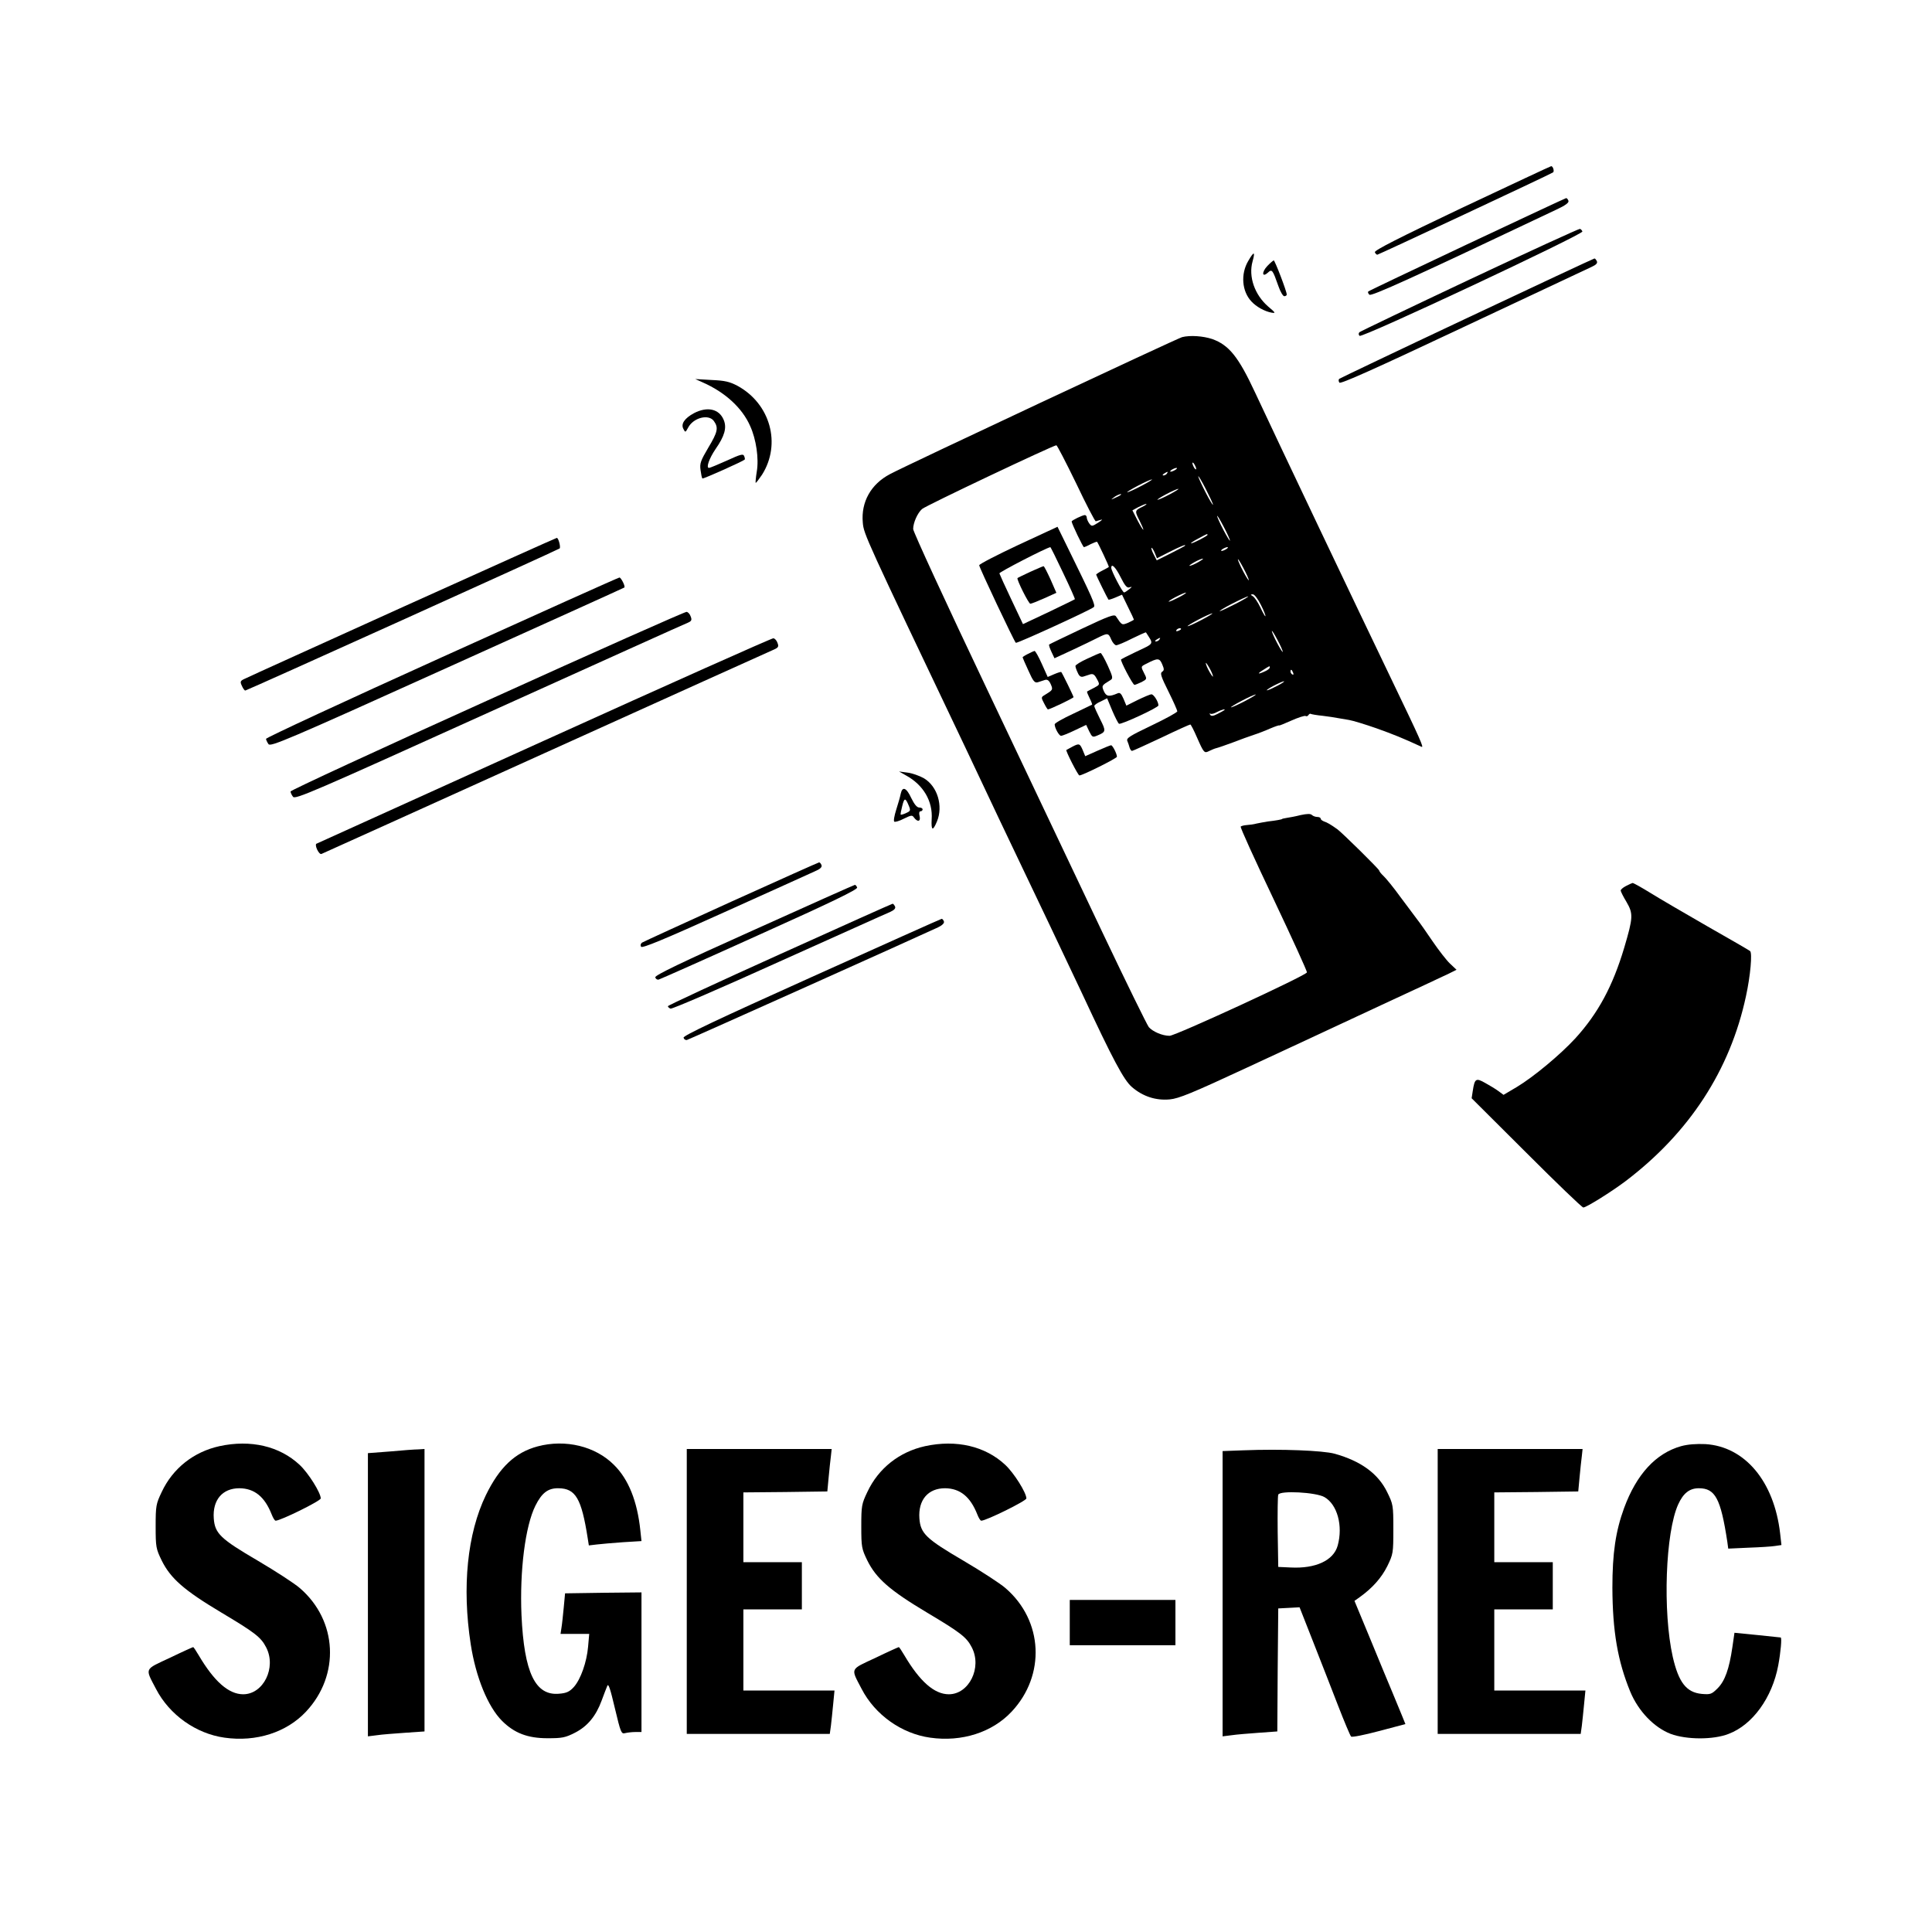 <?xml version="1.0" standalone="no"?>
<!DOCTYPE svg PUBLIC "-//W3C//DTD SVG 20010904//EN"
 "http://www.w3.org/TR/2001/REC-SVG-20010904/DTD/svg10.dtd">
<svg version="1.0" xmlns="http://www.w3.org/2000/svg"
 width="1024pt" height="1024pt" viewBox="0 0 1024 1024"
 preserveAspectRatio="xMidYMid meet">

<g transform="translate(0,1024) scale(0.1,-0.1)"
fill="#000000" stroke="none">
<path d="M7748 9138 c-330 -157 -465 -225 -461 -235 3 -7 9 -13 13 -13 6 0
911 423 931 436 9 5 0 35 -10 33 -3 0 -216 -100 -473 -221z"/>
<path d="M7776 8945 c-286 -135 -522 -247 -524 -250 -3 -3 -1 -10 6 -17 10
-10 230 90 989 450 50 23 70 38 66 48 -3 8 -8 14 -12 14 -3 0 -240 -111 -525
-245z"/>
<path d="M7790 8759 c-316 -149 -579 -275 -585 -280 -5 -6 -5 -13 1 -19 13
-13 1186 538 1181 553 -2 6 -7 12 -13 14 -5 1 -268 -119 -584 -268z"/>
<path d="M6616 8857 c-41 -69 -34 -161 17 -215 26 -28 69 -52 106 -59 24 -4
22 -1 -17 32 -72 62 -106 159 -83 240 15 54 7 54 -23 2z"/>
<path d="M7775 8554 c-368 -173 -673 -319 -677 -322 -4 -4 -4 -13 1 -20 5 -9
184 71 657 294 357 168 663 312 681 320 22 10 31 19 27 29 -4 8 -9 15 -13 15
-3 0 -307 -142 -676 -316z"/>
<path d="M6717 8830 c-31 -33 -28 -63 3 -35 22 20 25 16 56 -72 10 -29 24 -53
31 -53 7 0 13 4 13 9 0 17 -63 181 -69 181 -3 -1 -19 -14 -34 -30z"/>
<path d="M6265 8453 c-24 -6 -1465 -681 -1548 -726 -101 -53 -154 -148 -144
-257 5 -61 13 -78 545 -1195 57 -121 119 -251 137 -290 18 -38 55 -117 83
-175 113 -236 367 -770 397 -835 163 -350 222 -461 265 -497 57 -49 126 -72
200 -65 47 4 120 34 406 167 192 89 504 234 694 323 190 88 362 168 382 178
l38 19 -35 33 c-18 17 -60 71 -92 118 -32 47 -68 99 -81 115 -12 16 -52 70
-89 119 -36 50 -77 100 -90 112 -13 12 -23 25 -23 29 0 7 -198 202 -222 219
-35 25 -54 36 -70 41 -10 4 -18 10 -18 15 0 5 -8 9 -18 9 -10 0 -23 5 -28 10
-8 8 -26 7 -60 0 -27 -7 -60 -13 -74 -15 -14 -2 -25 -5 -25 -6 0 -2 -30 -8
-75 -13 -19 -3 -46 -8 -60 -11 -14 -4 -37 -7 -52 -8 -15 -1 -29 -5 -32 -8 -4
-3 75 -176 174 -384 99 -209 179 -384 177 -389 -7 -18 -697 -336 -728 -336
-38 0 -89 22 -110 46 -9 11 -118 233 -242 494 -124 261 -401 845 -616 1298
-215 452 -391 834 -391 848 0 33 23 85 47 106 18 17 696 338 712 338 4 0 51
-91 105 -202 53 -112 100 -202 104 -201 4 1 16 5 27 8 11 4 5 -3 -14 -15 -33
-21 -35 -21 -48 -4 -7 10 -13 24 -13 31 0 7 -5 13 -10 13 -12 0 -70 -28 -70
-34 0 -11 60 -136 65 -136 3 0 20 7 36 16 17 8 32 14 34 12 6 -7 65 -132 62
-133 -1 -2 -17 -10 -34 -19 -18 -9 -33 -19 -33 -22 0 -4 60 -126 65 -132 2 -2
18 3 37 11 l35 15 31 -64 c18 -36 32 -66 32 -68 0 -2 -14 -9 -31 -17 -33 -13
-32 -14 -64 34 -8 13 -36 3 -180 -65 -93 -44 -172 -82 -174 -84 -3 -2 3 -20
12 -39 l16 -34 93 43 c51 24 112 53 135 65 54 27 58 27 73 -9 7 -16 19 -30 26
-30 8 0 46 16 85 36 39 19 72 34 73 32 42 -66 48 -55 -59 -106 -38 -18 -71
-35 -73 -37 -6 -5 62 -135 71 -135 4 0 21 7 38 15 28 15 29 16 14 45 -19 38
-20 37 13 53 58 30 68 30 82 -4 11 -26 11 -32 -1 -40 -11 -7 -5 -26 34 -104
26 -52 47 -100 47 -105 0 -6 -61 -39 -136 -75 -115 -55 -135 -67 -129 -82 4
-10 10 -26 12 -35 3 -10 9 -18 13 -18 4 0 74 32 155 70 81 39 150 70 154 70 3
0 19 -31 35 -68 37 -84 39 -86 66 -72 12 6 29 13 38 15 9 2 49 16 87 30 39 15
88 33 110 40 22 7 61 22 88 34 26 11 47 18 47 16 0 -2 29 10 65 26 36 16 70
27 75 24 5 -3 11 -1 15 5 4 6 9 9 13 6 4 -2 32 -7 63 -10 31 -4 67 -9 80 -12
13 -2 40 -7 59 -10 19 -3 85 -23 145 -44 92 -33 137 -51 239 -98 15 -8 -5 37
-156 351 -179 372 -618 1295 -726 1527 -88 189 -138 251 -227 283 -48 16 -117
21 -160 10z m75 -698 c0 -5 -5 -3 -10 5 -5 8 -10 20 -10 25 0 6 5 3 10 -5 5
-8 10 -19 10 -25z m-110 -5 c-8 -5 -19 -10 -25 -10 -5 0 -3 5 5 10 8 5 20 10
25 10 6 0 3 -5 -5 -10z m-45 -20 c-3 -5 -12 -10 -18 -10 -7 0 -6 4 3 10 19 12
23 12 15 0z m244 -165 c0 -5 -18 24 -39 65 -21 41 -39 80 -39 85 0 6 18 -24
39 -65 21 -41 39 -79 39 -85z m-379 100 c-36 -19 -69 -34 -75 -34 -5 0 19 15
55 34 36 19 70 34 75 34 6 0 -19 -15 -55 -34z m150 -45 c-30 -16 -59 -29 -65
-29 -5 0 15 13 45 29 30 16 60 29 65 29 6 0 -15 -13 -45 -29z m-261 -4 c-2 -2
-15 -9 -29 -15 -24 -11 -24 -11 -6 3 16 13 49 24 35 12z m114 -63 c-39 -19
-39 -22 -13 -73 11 -22 20 -43 20 -47 -1 -4 -14 17 -30 47 l-28 55 31 17 c18
9 37 17 42 17 6 0 -5 -8 -22 -16z m466 -178 c0 -5 -15 19 -34 55 -19 36 -34
70 -34 75 0 6 15 -19 34 -55 19 -36 34 -69 34 -75z m-119 30 c0 -6 -76 -45
-87 -45 -4 1 12 12 37 25 50 27 50 27 50 20z m-121 -59 c-2 -2 -37 -20 -76
-40 l-72 -36 -16 31 c-9 17 -14 33 -12 35 2 3 10 -9 17 -25 l12 -30 67 34 c57
29 94 44 80 31z m221 -16 c-8 -5 -19 -10 -25 -10 -5 0 -3 5 5 10 8 5 20 10 25
10 6 0 3 -5 -5 -10z m-150 -70 c-19 -11 -39 -19 -45 -19 -5 0 6 8 25 19 19 11
40 19 45 19 6 0 -6 -8 -25 -19z m269 -95 c0 -5 -13 15 -29 45 -16 30 -29 60
-29 65 0 6 13 -15 29 -45 16 -30 29 -59 29 -65z m-679 15 c23 -46 34 -58 47
-53 15 5 14 3 -2 -10 -11 -9 -23 -17 -27 -17 -9 0 -68 114 -68 130 0 27 23 4
50 -50z m310 -105 c-25 -13 -49 -24 -55 -24 -5 0 10 11 35 24 25 13 50 24 55
24 6 0 -10 -11 -35 -24z m433 -41 c16 -31 26 -58 24 -60 -2 -2 -14 19 -27 47
-13 27 -31 54 -40 59 -13 8 -13 9 0 10 9 0 27 -24 43 -56z m-133 6 c-41 -21
-79 -39 -85 -39 -5 0 24 18 65 39 41 21 80 39 85 39 6 0 -24 -18 -65 -39z
m-180 -85 c-36 -19 -69 -34 -75 -34 -5 0 19 15 55 34 36 19 70 34 75 34 6 0
-19 -15 -55 -34z m-110 -49 c0 -2 -7 -7 -16 -10 -8 -3 -12 -2 -9 4 6 10 25 14
25 6z m539 -121 c0 -5 -13 15 -29 45 -16 30 -29 60 -29 65 0 6 13 -15 29 -45
16 -30 29 -59 29 -65z m-654 65 c-3 -5 -12 -10 -18 -10 -7 0 -6 4 3 10 19 12
23 12 15 0z m284 -195 c0 -5 -8 6 -19 25 -11 19 -19 40 -19 45 0 6 8 -6 19
-25 11 -19 19 -39 19 -45z m301 47 c0 -5 -11 -14 -25 -20 -39 -18 -44 -14 -10
7 36 23 35 23 35 13z m124 -28 c3 -8 2 -12 -4 -9 -6 3 -10 10 -10 16 0 14 7
11 14 -7z m-84 -69 c-25 -13 -49 -24 -55 -24 -5 0 10 11 35 24 25 13 50 24 55
24 6 0 -10 -11 -35 -24z m-170 -80 c-36 -19 -69 -34 -75 -34 -5 0 19 15 55 34
36 19 70 34 75 34 6 0 -19 -15 -55 -34z m-111 -49 c-2 -2 -18 -11 -36 -20 -23
-12 -34 -13 -39 -4 -4 6 -3 9 2 5 5 -3 20 1 34 9 23 12 49 19 39 10z"/>
<path d="M3725 8213 c118 -52 209 -135 251 -231 32 -70 47 -173 35 -242 -5
-30 -7 -57 -6 -59 2 -2 17 18 34 43 103 163 44 376 -130 471 -42 22 -67 28
-138 31 l-86 5 40 -18z"/>
<path d="M3678 8050 c-50 -27 -70 -57 -56 -83 10 -20 11 -20 25 6 28 54 110
74 137 35 25 -35 20 -58 -30 -141 -40 -68 -46 -83 -41 -118 3 -23 7 -43 10
-45 3 -4 215 91 224 100 2 2 1 10 -3 19 -5 13 -19 9 -91 -24 -47 -21 -90 -39
-95 -39 -17 0 1 50 34 99 49 70 61 114 44 155 -24 59 -87 73 -158 36z"/>
<path d="M5398 7352 c-115 -54 -208 -102 -208 -108 0 -12 184 -401 194 -411 5
-5 390 171 413 189 11 9 -5 45 -142 324 l-50 102 -207 -96z m237 -149 c36 -75
64 -138 62 -139 -2 -2 -64 -32 -139 -68 l-136 -64 -61 129 c-34 71 -62 134
-64 140 -1 7 247 135 270 139 2 0 32 -61 68 -137z"/>
<path d="M5460 7209 c-35 -17 -66 -31 -67 -33 -6 -6 59 -136 68 -136 5 0 38
13 74 29 l64 29 -31 71 c-18 39 -34 71 -37 70 -3 0 -35 -14 -71 -30z"/>
<path d="M2140 7025 c-443 -201 -820 -371 -837 -380 -30 -13 -32 -17 -21 -40
6 -14 14 -25 18 -25 8 0 1659 746 1666 753 7 6 -6 57 -15 56 -3 0 -368 -164
-811 -364z"/>
<path d="M2343 6757 c-513 -232 -933 -427 -933 -433 0 -5 6 -18 13 -28 11 -15
91 18 947 405 514 232 937 423 939 425 7 6 -18 54 -26 53 -5 0 -428 -190 -940
-422z"/>
<path d="M2583 6527 c-574 -259 -1043 -476 -1043 -482 0 -6 6 -19 13 -28 11
-16 107 26 1042 449 567 256 1040 470 1052 474 18 8 21 14 14 32 -4 13 -14 24
-22 25 -8 1 -483 -210 -1056 -470z"/>
<path d="M2885 6315 c-660 -299 -1204 -545 -1208 -547 -5 -2 -3 -16 4 -31 7
-15 17 -26 23 -23 6 2 540 244 1186 536 646 292 1190 538 1207 545 28 12 32
17 24 37 -4 13 -14 24 -22 25 -8 1 -554 -243 -1214 -542z"/>
<path d="M5448 6774 c-16 -8 -28 -16 -28 -18 0 -2 14 -34 31 -71 25 -56 33
-66 50 -61 10 3 27 9 37 12 13 4 22 -2 31 -22 13 -30 12 -31 -34 -59 -17 -10
-17 -13 -1 -43 9 -18 18 -32 20 -32 11 0 136 60 136 65 0 5 -59 126 -65 133
-2 2 -18 -3 -37 -11 l-35 -15 -31 69 c-17 38 -34 69 -39 69 -4 -1 -20 -8 -35
-16z"/>
<path d="M5763 6749 c-35 -16 -63 -33 -63 -39 0 -5 5 -21 12 -35 8 -19 17 -25
30 -21 10 3 27 9 37 12 15 4 23 -2 35 -25 16 -30 16 -30 -16 -47 -18 -9 -34
-18 -36 -19 -2 -2 4 -17 13 -35 9 -18 15 -33 13 -35 -2 -1 -47 -23 -100 -48
-54 -25 -98 -50 -98 -56 0 -19 23 -61 34 -61 6 0 39 13 72 29 l61 29 16 -34
c16 -32 18 -33 44 -22 45 19 46 23 14 86 -17 34 -31 65 -31 70 0 5 15 16 34
24 l34 17 27 -65 c15 -35 31 -67 36 -70 11 -6 209 86 209 97 0 20 -25 59 -37
59 -7 0 -40 -14 -73 -30 l-60 -30 -15 36 c-12 28 -19 35 -32 29 -45 -19 -59
-17 -72 11 -13 30 -12 31 34 59 15 9 14 16 -14 78 -17 37 -34 67 -38 66 -4 0
-36 -14 -70 -30z"/>
<path d="M5685 6283 c-17 -9 -31 -17 -33 -18 -5 -4 62 -135 69 -135 17 0 199
91 199 99 0 16 -23 61 -31 61 -4 0 -36 -13 -72 -29 l-65 -29 -12 29 c-16 39
-20 40 -55 22z"/>
<path d="M4802 6130 c92 -50 143 -137 136 -233 -3 -60 6 -64 28 -11 34 82 3
186 -69 229 -23 13 -62 27 -87 30 l-45 6 37 -21z"/>
<path d="M4774 6033 c-3 -16 -14 -54 -24 -85 -10 -32 -15 -60 -10 -63 5 -3 28
4 51 16 39 19 44 20 54 5 19 -25 36 -20 29 9 -4 15 -2 25 5 25 6 0 11 5 11 10
0 6 -8 10 -18 10 -12 0 -26 17 -42 50 -26 56 -47 64 -56 23z m43 -64 c10 -24
9 -28 -14 -38 -14 -7 -27 -10 -29 -9 -2 2 2 23 8 46 11 45 17 45 35 1z"/>
<path d="M3876 5461 c-253 -115 -465 -212 -473 -217 -7 -5 -10 -14 -5 -22 6
-9 120 38 443 184 239 108 453 204 476 215 31 13 41 23 37 34 -3 8 -9 15 -13
14 -3 0 -213 -94 -465 -208z"/>
<path d="M8618 5544 c-16 -8 -28 -19 -28 -24 0 -5 14 -33 31 -61 36 -62 35
-82 -12 -241 -61 -205 -139 -349 -259 -481 -81 -88 -222 -205 -310 -258 l-71
-42 -27 20 c-15 11 -46 30 -70 43 -49 28 -56 24 -66 -42 l-6 -39 290 -289
c160 -160 295 -290 302 -290 16 0 150 84 223 139 339 257 555 589 639 981 24
110 34 229 22 239 -6 5 -108 64 -226 131 -118 68 -254 147 -302 177 -47 29
-90 53 -95 53 -4 -1 -20 -8 -35 -16z"/>
<path d="M3998 5312 c-388 -174 -527 -241 -525 -252 2 -8 10 -14 18 -12 8 2
249 109 536 239 385 173 520 239 516 249 -3 8 -8 14 -12 14 -3 0 -243 -107
-533 -238z"/>
<path d="M4133 5182 c-326 -147 -593 -271 -593 -275 0 -4 6 -10 14 -13 8 -3
265 108 572 247 308 138 573 258 591 265 22 10 31 19 27 29 -4 8 -9 15 -13 15
-3 0 -273 -121 -598 -268z"/>
<path d="M4303 5062 c-502 -226 -682 -311 -680 -322 2 -8 10 -14 18 -12 12 3
1229 549 1331 597 23 11 34 23 31 31 -3 8 -8 14 -12 14 -3 0 -313 -139 -688
-308z"/>
<path d="M1163 2575 c-136 -30 -247 -117 -306 -243 -30 -63 -32 -73 -32 -182
0 -110 2 -119 32 -181 47 -95 119 -158 313 -274 181 -108 213 -132 241 -187
55 -107 -15 -248 -122 -248 -77 0 -154 68 -236 207 -14 24 -27 43 -29 43 -2 0
-58 -25 -124 -57 -137 -64 -132 -52 -73 -165 71 -137 212 -237 363 -258 168
-24 329 28 432 138 181 193 167 482 -32 654 -27 24 -127 89 -222 145 -200 117
-229 145 -235 225 -7 98 46 160 136 160 80 -1 134 -45 171 -139 7 -18 16 -33
21 -33 26 0 239 105 239 118 0 30 -65 134 -112 178 -106 99 -259 135 -425 99z"/>
<path d="M2850 2574 c-120 -32 -203 -111 -275 -259 -98 -203 -127 -486 -80
-790 27 -175 91 -331 166 -406 65 -65 136 -92 241 -92 77 0 94 3 145 29 67 34
112 89 142 171 12 32 25 67 30 78 6 14 16 -17 40 -119 31 -130 34 -137 54
-132 12 3 37 6 55 6 l32 0 0 370 0 370 -202 -2 -203 -3 -7 -75 c-4 -41 -9 -90
-12 -107 l-5 -33 76 0 76 0 -6 -68 c-7 -81 -39 -173 -76 -214 -22 -24 -38 -32
-77 -35 -127 -12 -186 111 -200 417 -10 235 20 472 74 580 34 68 67 93 122 92
91 -1 122 -54 155 -265 l6 -38 42 5 c23 3 86 8 139 12 l98 6 -6 56 c-16 155
-63 272 -139 347 -99 100 -258 138 -405 99z"/>
<path d="M4903 2575 c-136 -30 -247 -117 -306 -243 -30 -63 -32 -73 -32 -182
0 -110 2 -119 32 -181 47 -95 119 -158 313 -274 181 -108 213 -132 241 -187
55 -107 -15 -248 -122 -248 -77 0 -154 68 -236 207 -14 24 -27 43 -29 43 -2 0
-58 -25 -124 -57 -137 -64 -132 -52 -73 -165 71 -137 212 -237 363 -258 168
-24 329 28 432 138 181 193 167 482 -32 654 -27 24 -127 89 -222 145 -200 117
-229 145 -235 225 -7 98 46 160 136 160 80 -1 134 -45 171 -139 7 -18 16 -33
21 -33 26 0 239 105 239 118 0 30 -65 134 -112 178 -106 99 -259 135 -425 99z"/>
<path d="M8910 2575 c-134 -38 -236 -149 -302 -328 -45 -123 -62 -240 -62
-422 1 -232 28 -389 95 -552 43 -103 126 -189 214 -223 84 -31 225 -32 307 0
127 48 231 192 263 363 13 70 20 146 13 148 -2 0 -57 6 -124 13 l-121 12 -11
-76 c-17 -117 -40 -180 -78 -218 -32 -32 -38 -34 -85 -30 -81 8 -122 61 -153
196 -54 240 -39 660 29 809 27 59 60 85 109 85 87 0 116 -54 151 -283 l5 -37
108 5 c59 2 122 6 140 9 l34 5 -7 62 c-32 276 -187 460 -396 473 -48 2 -93 -1
-129 -11z"/>
<path d="M2068 2547 l-118 -9 0 -751 0 -750 48 6 c26 4 93 9 150 13 l102 7 0
748 0 749 -32 -2 c-18 0 -86 -5 -150 -11z"/>
<path d="M3640 1805 l0 -755 379 0 379 0 6 43 c3 23 8 75 12 115 l7 72 -242 0
-241 0 0 215 0 215 155 0 155 0 0 125 0 125 -155 0 -155 0 0 185 0 185 223 2
222 3 7 75 c4 41 9 92 12 113 l4 37 -384 0 -384 0 0 -755z"/>
<path d="M6588 2553 l-108 -4 0 -756 0 -756 48 6 c26 4 91 9 144 13 l98 7 2
326 3 326 57 3 56 3 72 -183 c40 -101 99 -253 132 -338 33 -85 64 -159 69
-164 4 -5 69 8 148 29 l140 37 -19 47 c-10 25 -33 80 -50 121 -17 41 -70 167
-116 280 l-85 205 28 20 c67 48 115 102 146 164 31 64 32 69 32 196 0 127 -1
132 -33 197 -48 98 -139 164 -278 203 -63 17 -283 26 -486 18z m432 -248 c68
-39 99 -152 70 -257 -22 -79 -117 -123 -250 -116 l-65 3 -3 185 c-1 101 0 191
3 198 9 23 200 13 245 -13z"/>
<path d="M7620 1805 l0 -755 379 0 379 0 6 43 c3 23 8 75 12 115 l7 72 -242 0
-241 0 0 215 0 215 155 0 155 0 0 125 0 125 -155 0 -155 0 0 185 0 185 223 2
222 3 7 75 c4 41 9 92 12 113 l4 37 -384 0 -384 0 0 -755z"/>
<path d="M5670 1640 l0 -120 280 0 280 0 0 120 0 120 -280 0 -280 0 0 -120z"/>
</g>
</svg>
